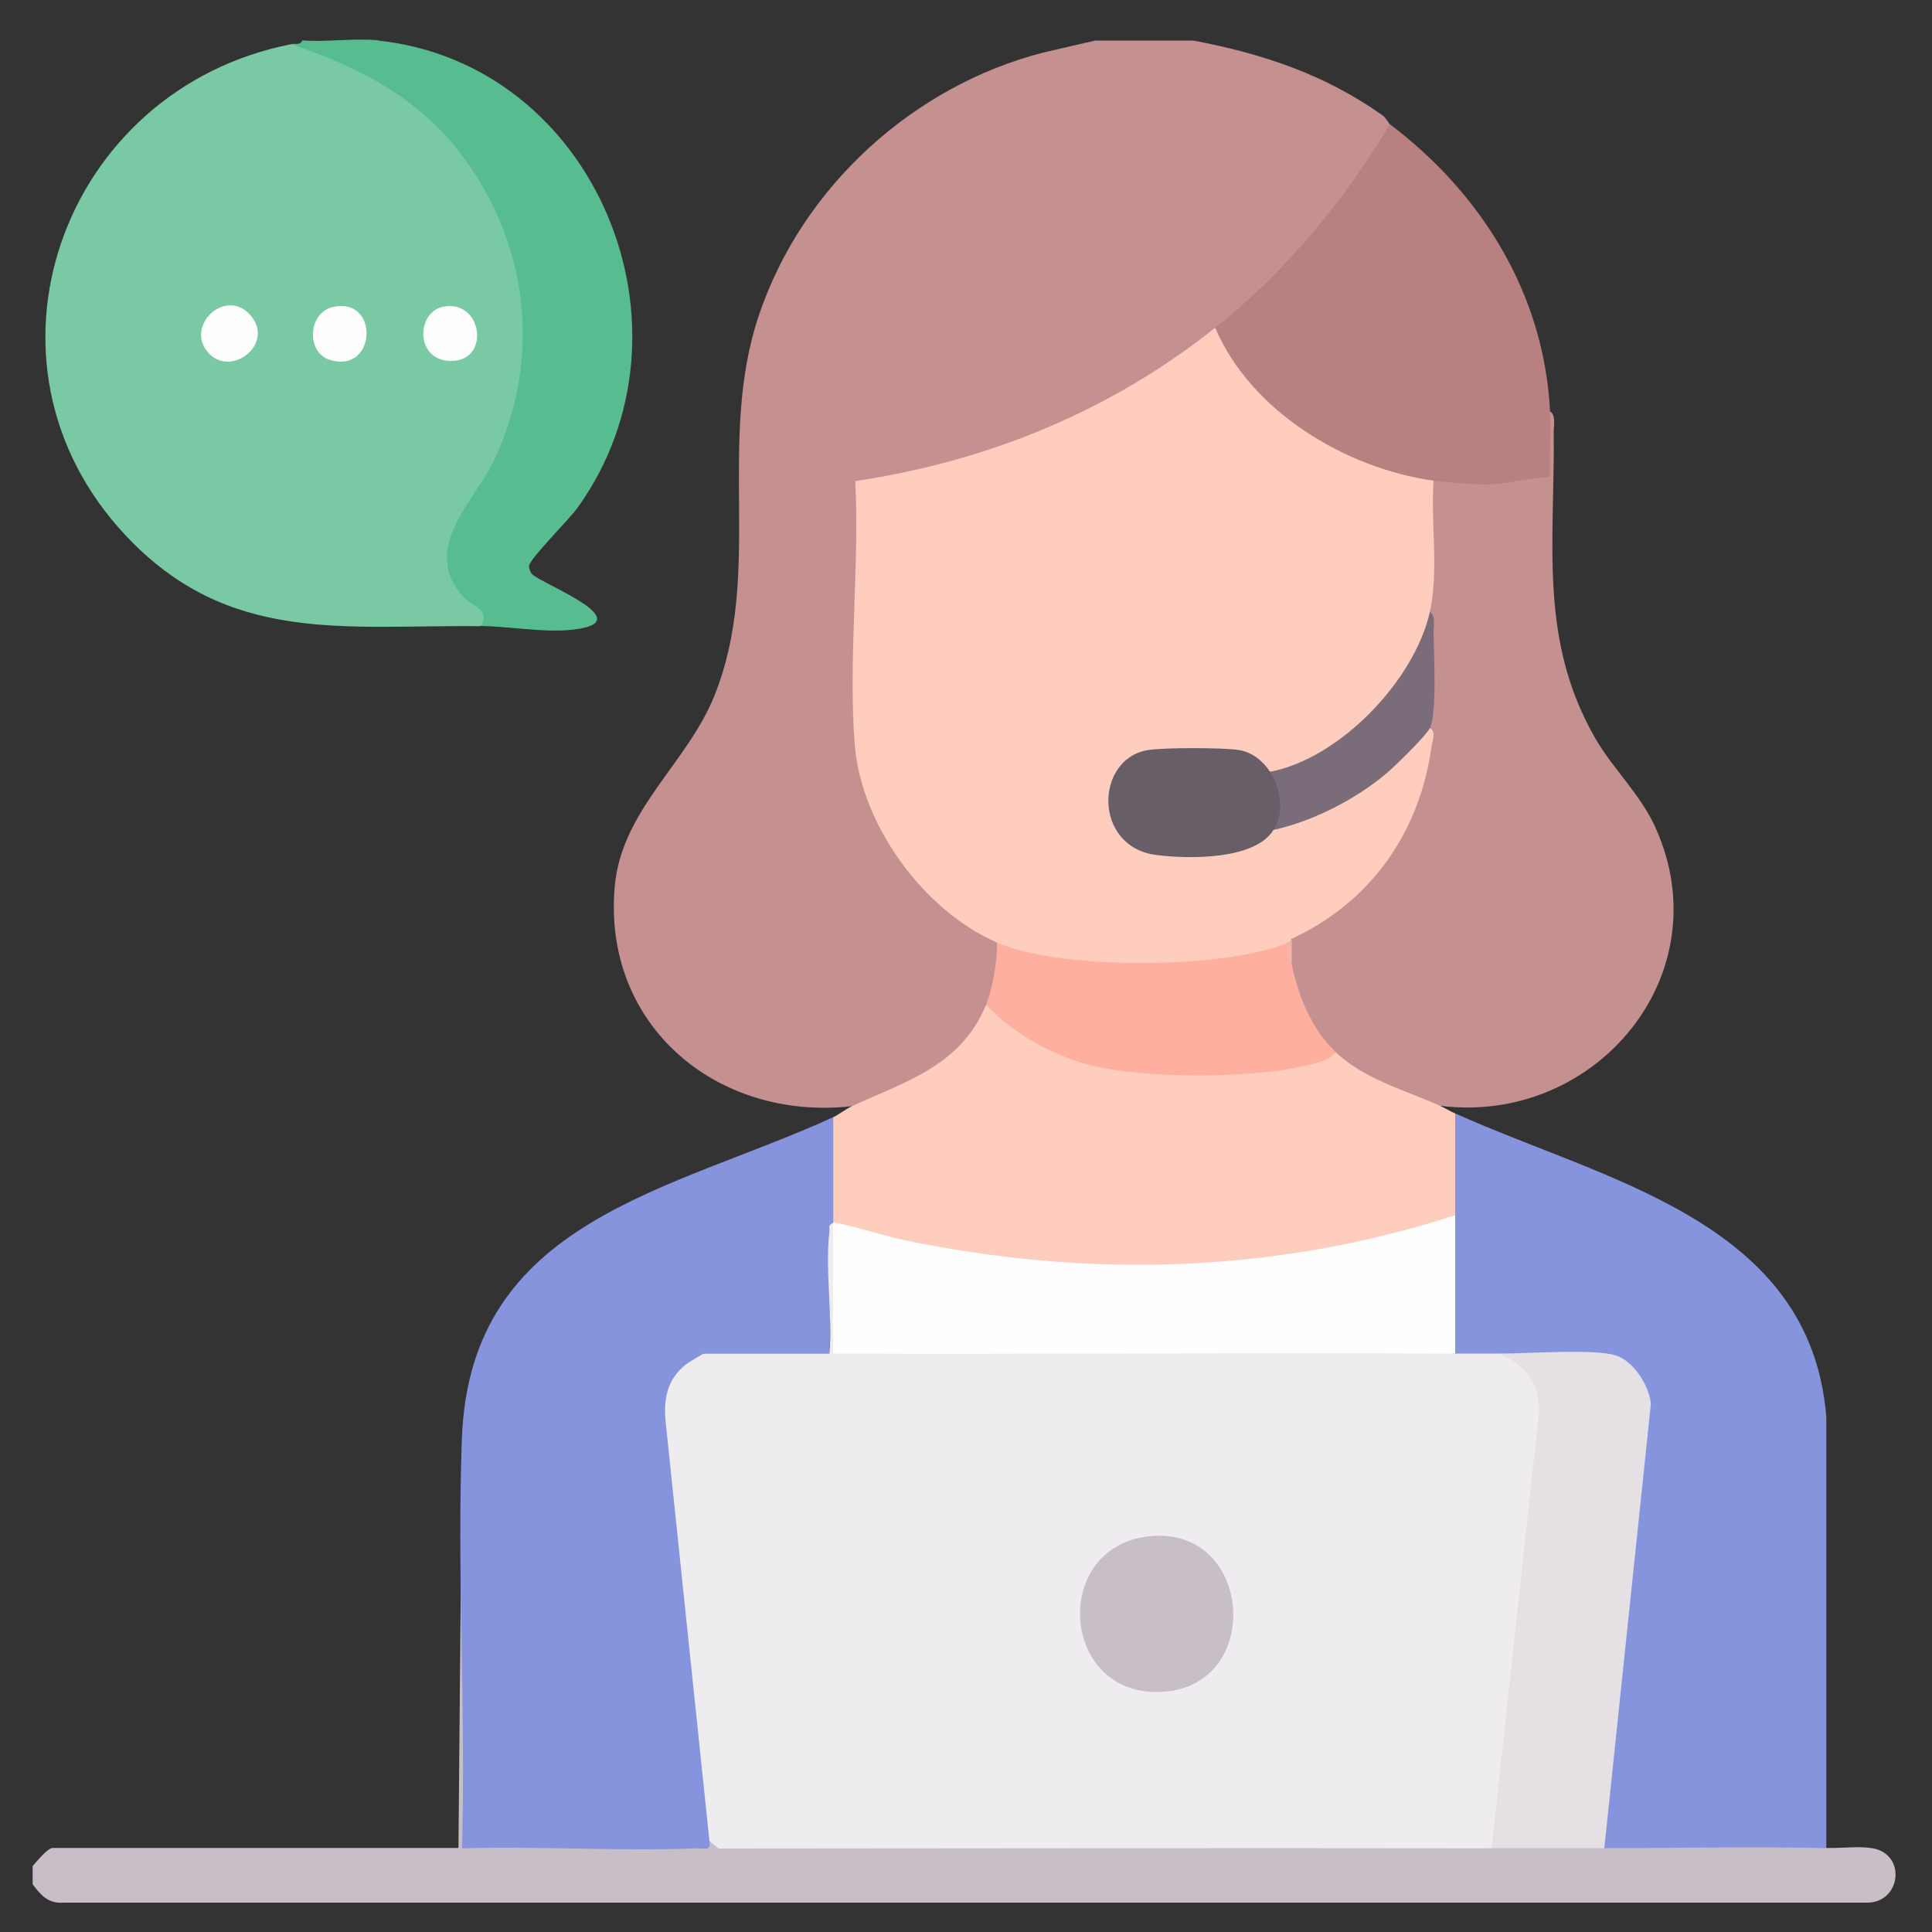 <?xml version="1.0" encoding="UTF-8"?>
<svg id="Layer_4" data-name="Layer 4" xmlns="http://www.w3.org/2000/svg" viewBox="0 0 100 100">
  <rect x="0" y="0" width="100" height="100" fill="#333333" stroke="none"/>
  <defs>
    <style>
      .cls-1 {
        fill: #fecdbe;
      }

      .cls-2 {
        fill: #8694dd;
      }

      .cls-3 {
        fill: #57bd91;
      }

      .cls-4 {
        fill: #b88080;
      }

      .cls-5 {
        fill: #7a6d79;
      }

      .cls-6 {
        fill: #c49090;
      }

      .cls-7 {
        fill: #feaf9d;
      }

      .cls-8 {
        fill: #fdfefd;
      }

      .cls-9 {
        fill: #eeb6ac;
      }

      .cls-10 {
        fill: #c8bec7;
      }

      .cls-11 {
        fill: #685e68;
      }

      .cls-12 {
        fill: #e4e0e4;
      }

      .cls-13 {
        fill: #eeecee;
      }

      .cls-14 {
        fill: #fefefe;
      }

      .cls-15 {
        fill: #7ac9a5;
      }

      .cls-16 {
        fill: #fdfdfd;
      }
    </style>
  </defs>
  <path class="cls-6" d="M61.77,2.1c3.59.68,6.8,1.75,9.79,3.87.2.15.3.39.38.46.01.35-.03.7-.18,1.02-1.03,2.25-5.8,7.87-7.87,9.2-.3.19-.64.28-.99.32-.07.18-.15.36-.26.52-.68,1.08-3.82,2.78-5.13,3.48-3.96,2.13-8.53,3.73-13,4.14.21,3.06.21,6.14,0,9.25-.62,5.74,1.72,11.2,6.85,13.9l.23.52c.67.49.27,3-.57,3.2.1.17.2.36.17.55-.25,1.35-2.56,2.93-3.71,3.58-.91.51-2.5,1.39-3.42,1.15-6.96.76-12.89-4.19-12.24-11.39.36-3.97,3.77-6.37,5.17-9.89,2.54-6.35.06-13.1,2.31-19.72,2.24-6.6,7.97-11.81,14.7-13.54l2.68-.62h5.09Z"/>
  <path class="cls-10" d="M23.92,74.39l.22.85c.23,6.75.23,13.5,0,20.22l1.05-.2c4.11.07,7.96.08,11.54.02.27-.26.51-.2.55.04,13.32-.21,26.63-.1,39.94.33,1.95-.47,3.89-.47,5.84,0,3.08-.53,6.57-.58,9.73-.4.61.03,1.19.2,1.76.4.73.02,1.66-.1,2.34.01,1.84.29,1.51,2.92-.36,2.82H3.28c-.78.06-1.17-.39-1.59-.95v-.94c.2-.23.77-.94,1.04-.94h21l.19-21.27Z"/>
  <path class="cls-3" d="M19.58,2.1c11.28,1.21,16.94,14.92,10.33,24.16-.44.62-2.5,2.66-2.53,3.04,0,.12.07.33.16.42.55.53,5.67,2.46,2.12,2.87-1.48.17-3.25-.17-4.8-.19-.18-.12-.25-.29-.21-.53-1.82-1.07-2.41-3.03-1.39-4.9,6.72-8.76,3.08-20.95-7.75-24.14l-.43-.55c.19-.04.46.08.57-.19,1.27.1,2.71-.13,3.96,0Z"/>
  <path class="cls-15" d="M15.06,2.29c3.47,1.15,6.61,2.77,8.85,5.75,3.45,4.59,4.12,10.42,1.73,15.65-1.03,2.25-3.96,4.69-1.64,7.22.43.47,1.44.62.86,1.5-7.06-.07-13.04.97-18.36-4.7C-1.91,18.75,3.22,4.62,15.06,2.29Z"/>
  <path class="cls-2" d="M43.13,57.82c.15.02.37.07.38.17.05.57.1,4.73,0,5.01l-.38.28c-.08,2.25-.15,4.51-.19,6.78,0,.15-.04.37-.13.38-.79.06-5.73.14-6.15,0l-.22-.38v.41c-1.04.5-1.69,1.35-1.64,2.55l2.27,22-.35.27c.1.57-.29.36-.65.38-4.04.16-8.12-.12-12.16,0,.21-7.04-.27-14.25,0-21.27.44-11.27,10.78-12.72,19.21-16.57Z"/>
  <path class="cls-1" d="M69.12,54.44h.55c1.43.98,2.99,1.75,4.69,2.31l.22.51c.23.1.46.25.75.38l.38.4c.06.23.09,4.38,0,4.59-.06.14-.23.22-.38.28-.16.15-.33.3-.51.43s-.36.24-.55.3c-9.82,3.18-21.34,2.74-30.96.05l-.18-.4v-5.46c.25-.12.64-.42.94-.56,2.78-1.29,5.67-2.09,6.97-5.27l.55.03c4.59,4.33,11.92,3.57,17.53,2.42Z"/>
  <path class="cls-2" d="M94.54,95.66c-3.82-.09-7.67,0-11.49,0l-.36-.17,2.37-22.96c-.37-1.6-1.47-2.32-3.11-2.18-1.52.15-2.98.05-4.37-.29-.77.46-1.49.47-2.26,0-.15,0-.37-.04-.38-.13-.05-.82-.19-6.54.03-6.81l.35-.22v-5.27c7.74,3.49,18.4,5.55,19.21,15.72v22.3Z"/>
  <path class="cls-6" d="M74.58,57.26c-1.83-.84-3.97-1.38-5.46-2.82-1.18,0-2.48-2.99-2.53-4.03l.27-.49c-.15-.47-.15-.91,0-1.32l.35-.59c4.13-2.03,6.08-5.99,6.8-10.33l-.27-.37c.1-1.9.19-3.78.27-5.66l-.28-.52c.14-1.93.16-3.86.07-5.8l.4-.46.33-.34c1.78.27,3.54.14,5.32-.22-.15-1.14-.02-2.14.38-3.02.31.2.19.71.19,1.03.07,5.7-.81,10.77,2.16,15.91.93,1.6,2.34,2.9,3.11,4.61,3.43,7.62-3.11,15.38-11.11,14.4Z"/>
  <path class="cls-4" d="M80.23,21.3c.05,1.12-.03,2.26-.01,3.38-1.01.05-2.31.39-3.29.4-.57,0-2.16-.12-2.73-.2l-.55.29c-3.03-.56-5.95-1.93-8.21-4.04-1.06-.99-2.75-2.74-2.54-4.16,3.64-2.9,6.66-6.55,9.04-10.54,4.73,3.57,7.99,8.78,8.29,14.87Z"/>
  <path class="cls-1" d="M62.9,16.97c1.84,4.32,6.74,7.27,11.3,7.91-.15,2.19.28,4.65-.19,6.78.13,2.62-2.35,5.34-4.37,6.84-.95.71-2.88,2.04-3.92,1.44l-.42.06c-1.43-1.39-6.85-1.57-7.48.74-1.1,4.05,5.72,3.89,7.66,2.16l.42.05.56-.53c2.85-.81,5.25-2.54,7.1-4.76l.44.02c.36.19.14.66.1.94-.62,4.48-3.15,8.08-7.26,9.98-.02.16-.08.23-.19.19l-.18.47c-2.77,1.27-11.96,1.29-14.71,0l-.17-.48c-3.8-1.66-7.03-6.11-7.35-10.25-.34-4.37.25-9.21.03-13.63,6.87-1.03,13.19-3.61,18.62-7.93Z"/>
  <path class="cls-7" d="M66.67,48.79c.08.35.14.73.19,1.13.36,1.67,1,3.3,2.26,4.52-.23.44-.88.54-1.32.66-2.78.75-8.71.75-11.49,0-1.87-.5-3.97-1.66-5.27-3.11.36-.88.57-2.24.57-3.2,3.26,1.43,11.79,1.38,15.07,0Z"/>
  <path class="cls-13" d="M43.13,63.28c.32,2.18.43,4.37.21,6.56,8.87-.22,17.76-.21,26.63-.17.89,0,1.79.07,2.68.13s1.79.16,2.68.26c.75,0,1.51,0,2.26,0,1.78.11,2.33,1.3,2.46,2.93l-2.44,22.49-.4.19c-13.34-.02-26.68,0-40.02.01l-.47-.39-2.27-21.73c-.11-1.17.09-2.17,1.04-2.93.13-.1.89-.56.94-.56h6.5c.17-2-.23-4.36,0-6.31.02-.21-.09-.37.2-.46Z"/>
  <path class="cls-12" d="M83.05,95.66c-1.94,0-3.9,0-5.84,0l2.46-22.68c0-1.43-.81-2.41-2.09-2.92,1.45.01,4.87-.26,6.03.09.94.28,1.75,1.57,1.84,2.51l-2.41,23Z"/>
  <path class="cls-8" d="M12.93,16.28c1.38,1.51-1.03,3.36-2.2,1.92-1.12-1.38.94-3.3,2.2-1.92Z"/>
  <path class="cls-8" d="M17.27,15.88c2.38-.49,2.22,3.48-.19,2.75-1.26-.38-1.15-2.48.19-2.75Z"/>
  <path class="cls-16" d="M22.92,15.88c2.08-.43,2.51,2.9.34,2.8-1.78-.08-1.7-2.52-.34-2.8Z"/>
  <path class="cls-14" d="M75.33,70.06c-10.73-.06-21.47.04-32.21,0,0-2.26,0-4.52,0-6.78.19-.06,2.99.77,3.54.88,9.6,2.02,19.3,1.77,28.66-1.26v7.15Z"/>
  <path class="cls-5" d="M74.01,37.68c-.19.41-1.82,1.99-2.26,2.36-1.59,1.34-3.8,2.47-5.84,2.92-.13-.44-.15-.97-.06-1.6-.25-.58-.3-1.05-.13-1.41,3.62-.68,7.49-4.72,8.29-8.28.31.2.19.71.19,1.03.01,1.11.19,4.19-.19,4.99Z"/>
  <path class="cls-9" d="M66.86,49.92c-.07-.32-.35-.67-.19-1.13.06-.03.12-.16.19-.19v1.32Z"/>
  <path class="cls-11" d="M65.73,39.94c.57.88.76,2.08.19,3.01-.96,1.58-4.47,1.52-6.1,1.3-3.26-.44-3.15-5-.38-5.43.85-.13,3.83-.13,4.68,0,.67.1,1.26.57,1.61,1.12Z"/>
  <path class="cls-10" d="M59.47,79.52c5.39-.59,5.98,7.75.69,8.05s-5.8-7.5-.69-8.05Z"/>
</svg>